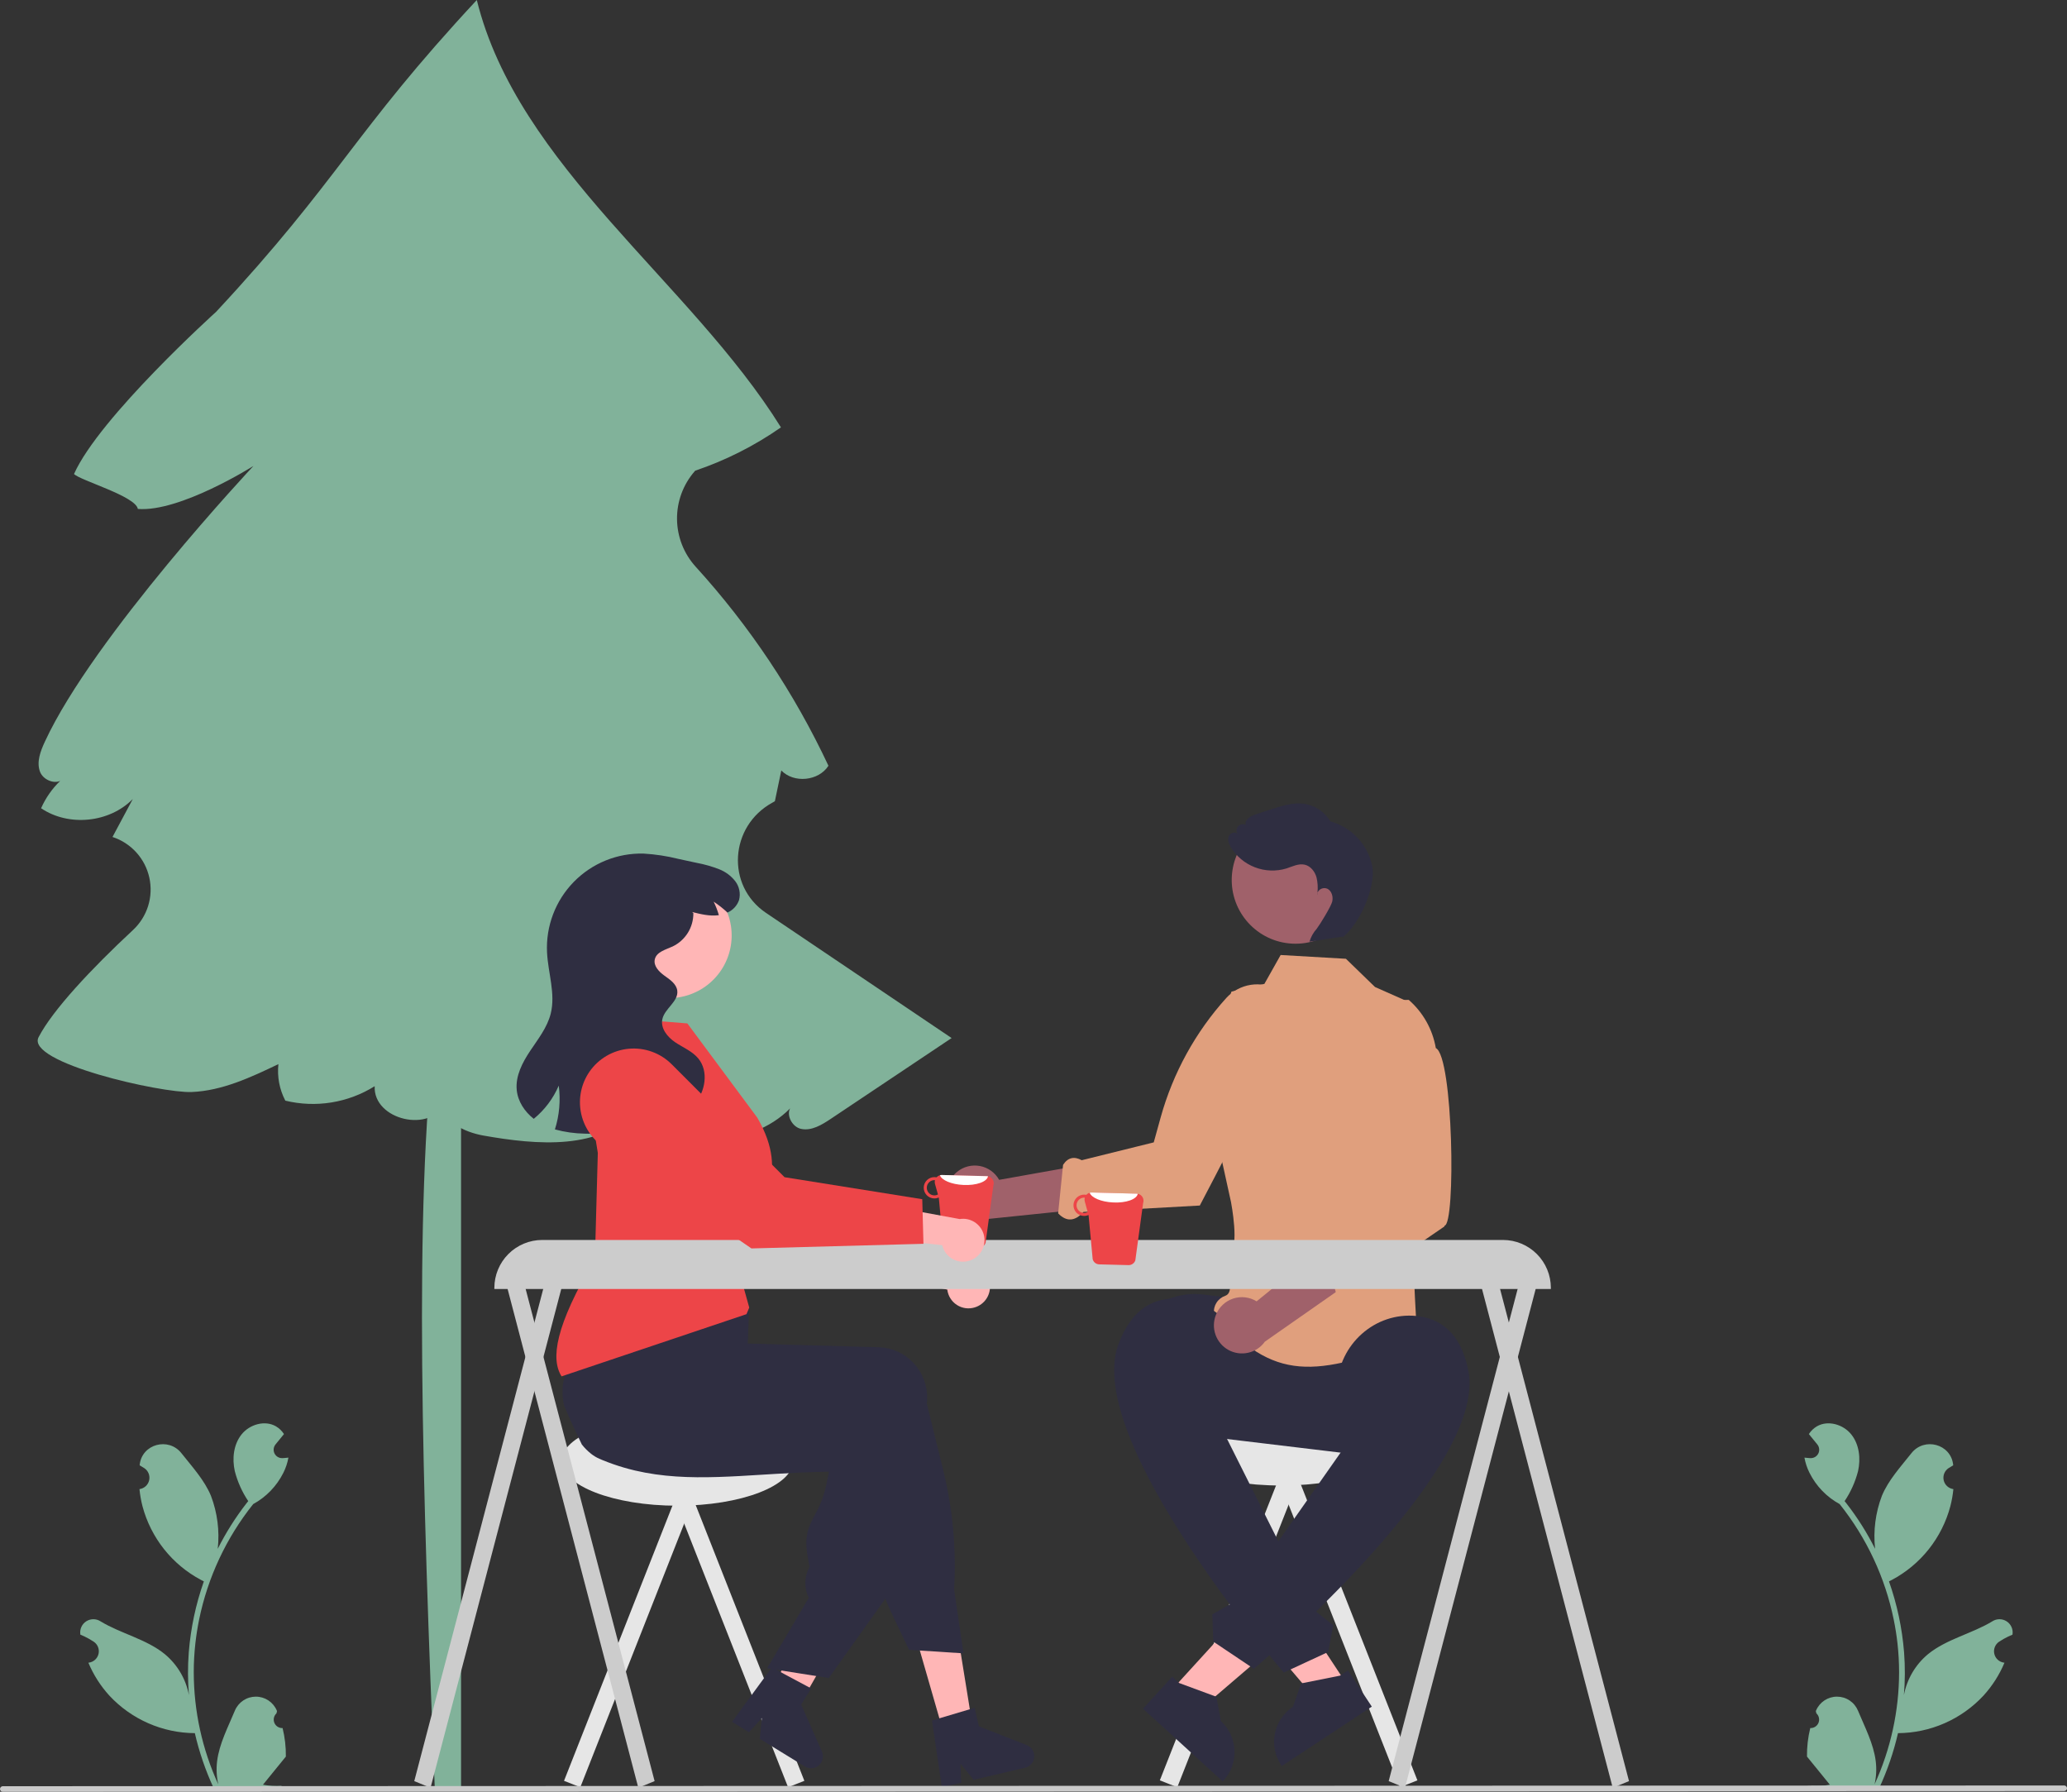 <svg width="2153" height="1866" viewBox="0 0 2153 1866" fill="none" xmlns="http://www.w3.org/2000/svg">
<rect x="0" y="0" width="2153" height="1866" fill="#333333" stroke="none"/>
<g clip-path="url(#clip0_2708_5)">
<path d="M804.458 835.937C805.363 835.441 806.25 834.927 807.12 834.397C809.35 823.72 811.579 813.043 813.809 802.365C826.931 815.996 852.736 813.424 862.909 797.47C827.436 721.798 780.789 651.889 724.532 590.086C712.269 576.547 705.388 558.986 705.19 540.72C704.993 522.454 711.491 504.747 723.458 490.946C723.673 490.696 723.886 490.443 724.097 490.189C755.865 479.459 785.946 464.268 813.438 445.072C719.157 293.585 539.376 173.239 496.644 0C368.087 138.063 353.656 186.687 225.098 324.75C225.098 324.75 103.37 434.598 77.095 493.633C83.551 500.415 141.348 516.689 143.57 530.022C187.648 533.556 264.01 485.241 264.01 485.241C264.01 485.241 97.337 662.943 46.733 772.398C42.176 782.255 37.848 793.51 41.666 803.676C44.713 811.792 55.647 816.472 62.689 813.247C54.277 821.361 47.523 831.033 42.802 841.725C71.578 861.175 114.015 856.901 138.334 832.103C131.286 845.272 124.238 858.441 117.189 871.61L117.202 871.641C126.724 874.752 135.269 880.295 141.994 887.721C148.719 895.146 153.39 904.198 155.545 913.982C157.701 923.765 157.267 933.942 154.286 943.506C151.305 953.071 145.88 961.692 138.548 968.518C94.809 1009.2 54.843 1051.96 40.199 1080.12C26.422 1106.61 167.877 1138.55 199.694 1137.24C231.511 1135.93 261.25 1121.95 289.987 1108.22C288.586 1121.33 291.093 1134.55 297.19 1146.24C312.927 1150.05 329.269 1150.69 345.256 1148.11C361.242 1145.52 376.551 1139.77 390.283 1131.18C388.569 1166.62 449.645 1180.65 463.562 1148.01C458.341 1167.2 483.728 1179.08 503.305 1182.55C559.163 1192.47 626.571 1198.5 662.918 1154.94C704.753 1197.12 781.415 1196.32 823.008 1154.28C818.915 1161.54 825.18 1173.74 834.448 1175.66C845.37 1177.93 855.996 1171.44 865.269 1165.24C907.249 1137.17 949.228 1109.11 991.208 1081.04L797.923 950.733C755.859 922.375 759.974 860.325 804.458 835.937Z" fill="#81B29A"/>
<path d="M480.245 1864.28H452.943C440.012 1553.86 430.699 1256.81 452.943 1076.31H480.245L480.245 1864.28Z" fill="#81B29A"/>
<path d="M1885.59 1799.63C1887.39 1799.72 1889.18 1799.24 1890.71 1798.28C1892.24 1797.31 1893.43 1795.89 1894.13 1794.23C1894.82 1792.56 1894.99 1790.72 1894.61 1788.95C1894.22 1787.18 1893.31 1785.58 1891.98 1784.35C1891.75 1783.46 1891.6 1782.83 1891.37 1781.95C1891.45 1781.75 1891.53 1781.56 1891.61 1781.37C1893.43 1777.07 1896.48 1773.41 1900.38 1770.83C1904.27 1768.26 1908.84 1766.9 1913.51 1766.92C1918.18 1766.94 1922.74 1768.33 1926.61 1770.93C1930.49 1773.53 1933.51 1777.22 1935.3 1781.53C1942.44 1798.74 1951.54 1815.98 1953.78 1834.17C1954.77 1842.22 1954.35 1850.37 1952.55 1858.27C1969.33 1821.66 1978.04 1781.87 1978.1 1741.6C1978.1 1731.5 1977.54 1721.4 1976.42 1711.36C1975.49 1703.12 1974.2 1694.95 1972.55 1686.83C1963.56 1642.8 1944.25 1601.52 1916.21 1566.4C1902.63 1558.99 1891.66 1547.6 1884.76 1533.77C1882.26 1528.79 1880.49 1523.48 1879.51 1518C1881.04 1518.21 1882.6 1518.33 1884.13 1518.43C1884.6 1518.46 1885.11 1518.48 1885.58 1518.51L1885.76 1518.52C1887.45 1518.59 1889.11 1518.18 1890.57 1517.33C1892.02 1516.48 1893.2 1515.22 1893.96 1513.72C1894.72 1512.22 1895.02 1510.52 1894.84 1508.85C1894.66 1507.17 1894 1505.59 1892.94 1504.28C1892.28 1503.47 1891.62 1502.65 1890.96 1501.84C1889.95 1500.58 1888.92 1499.35 1887.92 1498.1C1887.8 1497.98 1887.69 1497.85 1887.59 1497.72C1886.44 1496.29 1885.28 1494.89 1884.13 1493.46C1886.24 1490.18 1889.07 1487.44 1892.41 1485.45C1903.98 1478.67 1919.94 1483.37 1928.3 1493.83C1936.69 1504.3 1938.27 1518.98 1935.36 1532.06C1932.49 1543.19 1927.76 1553.75 1921.35 1563.29C1921.98 1564.09 1922.63 1564.87 1923.26 1565.67C1934.73 1580.42 1944.73 1596.26 1953.11 1612.96C1951.07 1594.25 1953.5 1575.33 1960.2 1557.74C1967 1541.35 1979.73 1527.55 1990.94 1513.38C2004.41 1496.36 2032.03 1503.79 2034.41 1525.36C2034.43 1525.57 2034.45 1525.78 2034.47 1525.99C2032.81 1526.93 2031.18 1527.92 2029.58 1528.98C2027.58 1530.32 2026.03 1532.23 2025.13 1534.47C2024.23 1536.7 2024.03 1539.16 2024.55 1541.51C2025.07 1543.87 2026.29 1546.01 2028.05 1547.66C2029.81 1549.3 2032.02 1550.38 2034.41 1550.75L2034.65 1550.79C2034.06 1556.79 2033.01 1562.74 2031.51 1568.58C2027.18 1584.9 2019.52 1600.14 2009.02 1613.36C1998.52 1626.58 1985.41 1637.48 1970.5 1645.39C1969.52 1645.89 1968.56 1646.4 1967.58 1646.87C1976 1670.74 1981.29 1695.59 1983.3 1720.82C1984.43 1735.7 1984.37 1750.65 1983.09 1765.52L1983.17 1765C1986.38 1748.46 1995.2 1733.54 2008.14 1722.75C2027.36 1706.96 2054.52 1701.15 2075.25 1688.46C2077.45 1687.04 2080.01 1686.29 2082.63 1686.28C2085.25 1686.28 2087.82 1687.02 2090.03 1688.42C2092.24 1689.83 2094 1691.83 2095.11 1694.21C2096.22 1696.58 2096.62 1699.22 2096.28 1701.82C2096.25 1702 2096.22 1702.19 2096.19 1702.37C2093.1 1703.63 2090.09 1705.08 2087.18 1706.71C2085.52 1707.65 2083.89 1708.65 2082.29 1709.7C2080.29 1711.04 2078.73 1712.96 2077.84 1715.19C2076.94 1717.43 2076.74 1719.89 2077.26 1722.24C2077.78 1724.59 2079 1726.73 2080.76 1728.38C2082.52 1730.03 2084.73 1731.11 2087.11 1731.47L2087.36 1731.51C2087.53 1731.54 2087.68 1731.56 2087.86 1731.59C2082.58 1744.2 2075.17 1755.8 2065.95 1765.9C2054.56 1778.12 2040.8 1787.89 2025.5 1794.6C2010.2 1801.31 1993.7 1804.83 1977 1804.93H1976.97C1972.44 1824.64 1965.87 1843.82 1957.37 1862.16H1887.34C1887.09 1861.38 1886.86 1860.58 1886.64 1859.8C1893.12 1860.21 1899.63 1859.82 1906.01 1858.65C1900.82 1852.27 1895.62 1845.85 1890.43 1839.47C1890.31 1839.35 1890.2 1839.23 1890.1 1839.09C1887.47 1835.83 1884.81 1832.59 1882.17 1829.33L1882.17 1829.33C1882.03 1819.32 1883.18 1809.34 1885.58 1799.64L1885.59 1799.63Z" fill="#81B29A"/>
<path d="M294.335 1799.63C292.528 1799.72 290.74 1799.24 289.212 1798.28C287.685 1797.31 286.491 1795.89 285.794 1794.23C285.096 1792.56 284.928 1790.72 285.313 1788.95C285.697 1787.18 286.615 1785.58 287.943 1784.35C288.166 1783.46 288.325 1782.83 288.547 1781.95C288.468 1781.75 288.388 1781.56 288.307 1781.37C286.488 1777.07 283.438 1773.41 279.543 1770.83C275.647 1768.26 271.079 1766.9 266.411 1766.92C261.744 1766.94 257.185 1768.33 253.309 1770.93C249.432 1773.53 246.411 1777.22 244.623 1781.53C237.478 1798.74 228.382 1815.98 226.142 1834.17C225.155 1842.22 225.571 1850.37 227.372 1858.27C210.59 1821.66 201.876 1781.87 201.82 1741.6C201.817 1731.5 202.378 1721.4 203.502 1711.36C204.431 1703.12 205.719 1694.95 207.367 1686.83C216.362 1642.8 235.673 1601.52 263.715 1566.4C277.288 1558.99 288.264 1547.6 295.165 1533.77C297.665 1528.79 299.432 1523.48 300.411 1518C298.88 1518.21 297.324 1518.33 295.792 1518.43C295.316 1518.46 294.814 1518.48 294.337 1518.51L294.157 1518.51C292.474 1518.59 290.805 1518.18 289.352 1517.33C287.898 1516.48 286.721 1515.22 285.963 1513.72C285.205 1512.21 284.897 1510.52 285.078 1508.85C285.259 1507.17 285.919 1505.59 286.981 1504.28C287.642 1503.47 288.303 1502.65 288.965 1501.84C289.969 1500.58 290.998 1499.35 292.002 1498.1C292.118 1497.98 292.227 1497.85 292.329 1497.72C293.483 1496.29 294.638 1494.89 295.792 1493.46C293.685 1490.18 290.85 1487.44 287.51 1485.45C275.939 1478.67 259.975 1483.37 251.617 1493.83C243.234 1504.3 241.653 1518.98 244.564 1532.06C247.427 1543.19 252.164 1553.75 258.57 1563.29C257.942 1564.09 257.29 1564.87 256.662 1565.67C245.192 1580.42 235.194 1596.26 226.813 1612.96C228.852 1594.25 226.419 1575.33 219.716 1557.74C212.922 1541.35 200.189 1527.55 188.976 1513.38C175.506 1496.36 147.887 1503.79 145.514 1525.36C145.491 1525.57 145.469 1525.78 145.447 1525.99C147.112 1526.93 148.743 1527.92 150.338 1528.98C152.342 1530.32 153.895 1532.23 154.793 1534.47C155.691 1536.7 155.893 1539.16 155.371 1541.51C154.85 1543.87 153.63 1546.01 151.871 1547.66C150.113 1549.3 147.897 1550.38 145.515 1550.75L145.271 1550.79C145.865 1556.79 146.913 1562.74 148.409 1568.58C152.741 1584.9 160.397 1600.14 170.897 1613.36C181.397 1626.58 194.513 1637.48 209.425 1645.39C210.404 1645.89 211.358 1646.4 212.337 1646.87C203.917 1670.74 198.635 1695.59 196.625 1720.82C195.486 1735.7 195.554 1750.65 196.825 1765.52L196.75 1765C193.537 1748.46 184.716 1733.54 171.776 1722.75C152.557 1706.96 125.405 1701.15 104.671 1688.46C102.467 1687.04 99.905 1686.29 97.287 1686.28C94.668 1686.28 92.102 1687.02 89.892 1688.42C87.682 1689.83 85.919 1691.83 84.811 1694.21C83.704 1696.58 83.299 1699.22 83.643 1701.82C83.67 1702 83.699 1702.19 83.727 1702.37C86.818 1703.63 89.828 1705.08 92.738 1706.71C94.404 1707.65 96.034 1708.65 97.629 1709.7C99.633 1711.04 101.186 1712.96 102.084 1715.19C102.982 1717.43 103.184 1719.89 102.663 1722.24C102.141 1724.59 100.921 1726.73 99.163 1728.38C97.404 1730.03 95.188 1731.11 92.806 1731.47L92.562 1731.51C92.387 1731.54 92.236 1731.56 92.061 1731.59C97.342 1744.2 104.754 1755.8 113.972 1765.9C125.36 1778.12 139.124 1787.89 154.42 1794.6C169.716 1801.31 186.221 1804.83 202.925 1804.93H202.95C207.484 1824.64 214.053 1843.82 222.552 1862.16H292.58C292.831 1861.38 293.057 1860.58 293.283 1859.8C286.801 1860.21 280.293 1859.82 273.906 1858.65C279.101 1852.27 284.297 1845.85 289.492 1839.47C289.608 1839.35 289.717 1839.22 289.819 1839.09C292.454 1835.83 295.115 1832.59 297.75 1829.33L297.751 1829.33C297.892 1819.32 296.744 1809.34 294.337 1799.64L294.335 1799.63Z" fill="#81B29A"/>
<path d="M1328.32 1478.36L1310.14 1485.53L1458.21 1861.27L1476.39 1854.1L1328.32 1478.36Z" fill="#E6E6E6"/>
<path d="M1208.09 1854.1L1226.27 1861.27L1374.34 1485.53L1356.16 1478.36L1208.09 1854.1Z" fill="#E6E6E6"/>
<path d="M1334.64 1547.04C1405.99 1547.04 1463.83 1524.68 1463.83 1497.1C1463.83 1469.51 1405.99 1447.15 1334.64 1447.15C1263.29 1447.15 1205.45 1469.51 1205.45 1497.1C1205.45 1524.68 1263.29 1547.04 1334.64 1547.04Z" fill="#E6E6E6"/>
<path d="M1442.44 1518.32L1235.75 1493.53C1226.2 1492.39 1216.97 1489.37 1208.59 1484.66C1200.21 1479.95 1192.84 1473.63 1186.89 1466.07C1180.95 1458.51 1176.56 1449.85 1173.96 1440.6C1171.37 1431.34 1170.62 1421.66 1171.77 1412.11C1172.91 1402.56 1175.93 1393.33 1180.64 1384.95C1185.35 1376.57 1191.67 1369.2 1199.23 1363.25C1206.79 1357.31 1215.44 1352.92 1224.7 1350.32C1233.96 1347.73 1243.64 1346.98 1253.19 1348.13L1459.88 1372.92C1479.16 1375.23 1496.73 1385.11 1508.73 1400.38C1520.73 1415.65 1526.17 1435.06 1523.86 1454.34C1521.55 1473.62 1511.67 1491.2 1496.4 1503.19C1481.13 1515.19 1461.72 1520.64 1442.44 1518.32Z" fill="#2F2E41"/>
<path d="M1401.92 998.49L1432.21 1027.88L1470.94 1045.06C1467.55 1047.4 1449.72 1287.65 1472.7 1297.65C1492.26 1306.16 1472.32 1313.21 1473 1333.02C1473.67 1352.84 1476.21 1393.61 1476.21 1393.61C1368.69 1435 1326.96 1439.01 1264.46 1367.99C1264.03 1364 1264.97 1359.99 1267.13 1356.62C1269.29 1353.25 1272.54 1350.72 1276.33 1349.44C1290.19 1344.09 1269.02 1308.82 1280.32 1304.7C1291.61 1300.58 1282.25 1251.98 1282.25 1251.98L1258.19 1142.47L1252.3 1125.93L1282.7 1032.68L1317.01 1024.62L1333.93 994.555L1401.92 998.49Z" fill="#E09F7D"/>
<path d="M996.862 1220.41C1000.15 1217.71 1004 1215.76 1008.12 1214.71C1012.24 1213.66 1016.55 1213.52 1020.73 1214.31C1024.91 1215.1 1028.87 1216.8 1032.32 1219.29C1035.77 1221.77 1038.64 1224.98 1040.72 1228.7L1142.56 1210.55L1121.29 1259.93L1027.85 1269.58C1021.38 1272.66 1014 1273.26 1007.12 1271.27C1000.24 1269.27 994.331 1264.82 990.512 1258.76C986.693 1252.7 985.23 1245.44 986.4 1238.37C987.571 1231.31 991.293 1224.91 996.863 1220.41H996.862Z" fill="#A0616A"/>
<path d="M1102.16 1263.62C1111.1 1272.86 1119.88 1271.75 1128.53 1262.17L1249.72 1255.46L1250.09 1254.76C1250.52 1253.95 1276.05 1205.57 1298.71 1160.29C1302.19 1153.32 1305.61 1146.42 1308.86 1139.78C1310.27 1136.91 1311.63 1134.1 1312.97 1131.34C1321.96 1112.72 1329.13 1096.98 1331.92 1088.71C1338.4 1070.2 1338.35 1050.03 1331.78 1031.56L1331.59 1031.11L1331.17 1030.87C1322.57 1025.94 1312.55 1024.1 1302.75 1025.63C1292.96 1027.17 1283.98 1031.99 1277.3 1039.32C1245.23 1074.84 1221.86 1117.34 1209.02 1163.45L1201.75 1189.69L1126.75 1208.27C1119.09 1204.14 1112.49 1205.16 1107.3 1213.09L1102.16 1263.62Z" fill="#E09F7D"/>
<path d="M1219.9 1760.53L1245.63 1784.01L1348.47 1695.91L1310.48 1661.25L1219.9 1760.53Z" fill="#FFB6B6"/>
<path d="M1221 1746.13L1228.24 1752.74L1267.02 1767.05L1271.69 1792.39L1271.69 1792.39C1280.25 1800.21 1285.36 1811.11 1285.89 1822.69C1286.42 1834.28 1282.33 1845.6 1274.51 1854.17L1273.56 1855.22L1190.57 1779.49L1221 1746.13Z" fill="#2F2E41"/>
<path d="M1414.87 1486.44L1392.66 1443.54C1394.51 1400.1 1432.19 1366.16 1475.45 1370.49C1499.54 1372.91 1521.65 1387.25 1529.5 1427.74C1549.7 1531.85 1306.03 1737.92 1306.03 1737.92L1263.71 1709.55L1262.77 1681.2L1287.58 1667.15L1288.49 1643.03L1312.03 1632.92L1414.87 1486.44Z" fill="#2F2E41"/>
<path d="M1415.5 922.738C1419.01 886.223 1392.26 853.775 1355.75 850.265C1319.23 846.754 1286.79 873.51 1283.28 910.026C1279.77 946.542 1306.52 978.989 1343.03 982.5C1379.55 986.01 1411.99 959.254 1415.5 922.738Z" fill="#A0616A"/>
<path d="M1402.87 1754.02L1373.79 1773.2L1285.93 1670.16L1328.85 1641.84L1402.87 1754.02Z" fill="#FFB6B6"/>
<path d="M1428.88 1777.31L1335.11 1839.19L1334.33 1838C1327.94 1828.32 1325.66 1816.5 1327.99 1805.14C1330.32 1793.78 1337.07 1783.81 1346.74 1777.42L1346.75 1777.42L1355.3 1753.12L1395.83 1745.03L1404.02 1739.62L1428.88 1777.31Z" fill="#2F2E41"/>
<path d="M1269.95 1482.27L1297.45 1437.57C1302.38 1394.37 1270.45 1354.98 1227.05 1352.52C1202.87 1351.15 1178.8 1361.87 1164.73 1400.64C1128.57 1500.34 1337.16 1741.85 1337.16 1741.85L1383.38 1720.42L1388.73 1692.56L1366.41 1674.82L1369.27 1650.85L1347.59 1637.2L1269.95 1482.27Z" fill="#2F2E41"/>
<path d="M1372.11 932.213C1372.17 931.357 1372.23 930.499 1372.29 929.638C1372 930.466 1371.94 931.354 1372.11 932.213Z" fill="#2F2E41"/>
<path d="M1429.25 901.467C1426.88 890.564 1421.57 880.516 1413.91 872.402C1406.25 864.289 1396.52 858.418 1385.77 855.42C1382.82 850.485 1378.8 846.273 1374.02 843.094C1369.23 839.914 1363.79 837.848 1358.09 837.047C1347.4 835.624 1336.69 838.794 1326.41 842.061C1320.06 844.08 1313.73 846.149 1307.41 848.27C1302.27 849.997 1295.95 853.94 1297.65 859.09C1296.35 858.413 1294.87 858.184 1293.43 858.439C1291.98 858.694 1290.67 859.418 1289.68 860.499C1288.69 861.58 1288.09 862.957 1287.97 864.415C1287.84 865.874 1288.2 867.333 1288.99 868.565C1286.61 865.489 1281.1 867.462 1279.77 871.121C1278.44 874.78 1280 878.836 1281.94 882.21C1287.78 891.807 1296.64 899.195 1307.13 903.219C1317.61 907.243 1329.14 907.675 1339.9 904.446C1346.19 902.387 1352.62 899.005 1359.07 900.516C1365.15 901.942 1369.53 907.583 1371.26 913.588C1372.53 918.839 1372.87 924.269 1372.29 929.638C1373.11 927.732 1374.65 926.229 1376.58 925.458C1378.5 924.688 1380.66 924.713 1382.57 925.528C1387.16 927.819 1388.81 933.861 1387.67 938.868C1386.53 943.876 1374.59 963.291 1371.43 967.342C1367.98 971.165 1365.43 975.723 1363.99 980.672C1375.32 978.93 1386.64 977.188 1397.97 975.447L1398.58 976.064C1416.14 962.418 1433.7 923.258 1429.25 901.467Z" fill="#2F2E41"/>
<path d="M1266.53 1369.28C1268.1 1365.32 1270.51 1361.75 1273.61 1358.83C1276.7 1355.91 1280.4 1353.7 1284.44 1352.36C1288.48 1351.03 1292.76 1350.59 1296.99 1351.09C1301.21 1351.58 1305.28 1353 1308.9 1355.24L1389.13 1289.94L1394.5 1343.43L1317.49 1397.23C1313.33 1403.07 1307.17 1407.17 1300.19 1408.76C1293.2 1410.36 1285.87 1409.34 1279.59 1405.89C1273.31 1402.44 1268.51 1396.81 1266.11 1390.06C1263.7 1383.32 1263.85 1375.92 1266.53 1369.28L1266.53 1369.28Z" fill="#A0616A"/>
<path d="M1393.47 1353.35C1403.14 1356.81 1410.62 1354.24 1413.67 1339.51L1504.62 1277.19L1504.6 1276.4C1516.47 1275.48 1513.75 1100.07 1495.56 1091.49C1492.24 1072.17 1482.41 1054.56 1467.7 1041.6L1467.32 1041.3L1466.83 1041.29C1456.92 1041.16 1447.26 1044.41 1439.44 1050.5C1431.63 1056.6 1426.12 1065.18 1423.83 1074.82C1413.03 1121.45 1413.22 1169.95 1424.38 1216.5L1430.76 1242.97L1391.06 1276.58C1380.08 1273.7 1375.22 1278.12 1376.02 1289.3L1393.47 1353.35Z" fill="#E09F7D"/>
<path d="M699.669 1504L682.706 1510.68L820.867 1861.27L837.83 1854.58L699.669 1504Z" fill="#E6E6E6"/>
<path d="M587.491 1854.58L604.454 1861.27L742.614 1510.68L725.651 1504L587.491 1854.58Z" fill="#E6E6E6"/>
<path d="M705.57 1568.07C772.141 1568.07 826.108 1547.21 826.108 1521.47C826.108 1495.74 772.141 1474.88 705.57 1474.88C638.998 1474.88 585.031 1495.74 585.031 1521.47C585.031 1547.21 638.998 1568.07 705.57 1568.07Z" fill="#E6E6E6"/>
<path d="M632.433 984.48C635.165 1001.57 644.571 1016.87 658.582 1027.03C672.594 1037.18 690.064 1041.36 707.153 1038.63C709.088 1038.32 710.997 1037.93 712.878 1037.45C728.67 1033.45 742.396 1023.69 751.356 1010.09C760.317 996.481 763.863 980.016 761.299 963.929C760.488 958.807 759.063 953.802 757.055 949.021C750.896 934.293 739.551 922.334 725.168 915.408C710.785 908.483 694.362 907.07 679.008 911.439C663.654 915.808 650.434 925.654 641.851 939.115C633.268 952.575 629.918 968.715 632.434 984.48H632.433Z" fill="#FFB6B6"/>
<path d="M984.221 1809.47L1013.53 1800.75L994.142 1680.95L950.891 1693.82L984.221 1809.47Z" fill="#FFB6B6"/>
<path d="M804.503 1762.18C806.288 1763.73 808.075 1765.27 809.883 1766.81C813.478 1769.88 817.12 1772.92 820.768 1775.91C822.602 1777.42 824.455 1778.92 826.293 1780.4L826.283 1780.46L826.4 1780.5L826.437 1780.53L829.398 1781.77L835.671 1770.79L838.564 1765.73L842.653 1758.56L850.144 1745.45L889.588 1676.42L848.038 1658.9L845.368 1665.27L845.348 1665.27L844.028 1668.42L819.216 1727.3L814.151 1739.34L813.991 1739.7L810.945 1746.89L808.317 1753.12L805.389 1760.08L804.503 1762.18Z" fill="#FFB6B6"/>
<path d="M587.406 1463.43C589.45 1468.26 591.558 1473.09 593.691 1477.88C597.653 1486.79 601.774 1495.61 606.054 1504.33C606.051 1504.35 606.071 1504.35 606.088 1504.37C608.837 1507.87 611.985 1511.03 615.466 1513.8C615.607 1513.94 615.775 1514.05 615.919 1514.18C618.489 1516.18 621.295 1517.86 624.276 1519.17C625.352 1519.63 626.448 1520.09 627.525 1520.55C631.414 1522.15 635.286 1523.6 639.154 1524.95C646.038 1527.34 652.91 1529.36 659.773 1531.01C660.323 1531.16 660.877 1531.29 661.431 1531.42C689.731 1538.05 718.14 1539.09 748.111 1538.15C762.909 1537.71 778.092 1536.77 793.815 1535.79C798.954 1535.46 804.111 1535.15 809.328 1534.84C809.72 1534.82 810.137 1534.79 810.549 1534.77C818.003 1534.33 825.573 1533.93 833.321 1533.58C843.073 1533.13 853.115 1532.8 863.522 1532.62L860.542 1546.77C858.204 1557.65 854.21 1568.11 848.698 1577.78C842.373 1589.74 837.367 1599.2 841.291 1621.18L843.176 1631.81C840.578 1636.53 839.11 1641.8 838.887 1647.18C838.664 1652.57 839.692 1657.93 841.891 1662.85L842.423 1664.02L801.755 1732.88L799.12 1737.34L813.987 1739.7L832.272 1742.62L863.266 1747.53L922.198 1664.88L925.017 1660.94L925.052 1660.72L947.739 1487.56C947.92 1486.03 948.044 1484.47 948.085 1482.92C948.364 1475.87 947.239 1468.85 944.773 1462.24C942.308 1455.64 938.553 1449.59 933.726 1444.46C929.106 1439.5 923.547 1435.51 917.372 1432.73C911.197 1429.94 904.53 1428.41 897.757 1428.22L882.137 1427.77L850.222 1426.86L827.739 1426.23L827.289 1426.23L760.988 1424.34L759.337 1404.59L758.527 1404.13L732.762 1389.78L643.651 1340.11L643.424 1340L637.562 1336.73L636.632 1337.81C636.355 1338.14 636.077 1338.46 635.82 1338.79C627.924 1348.84 621.074 1359.68 615.378 1371.12C605.892 1389.79 597.477 1408.98 590.173 1428.6C589.853 1429.46 589.566 1430.23 589.312 1430.93L589.217 1431.14C589.103 1431.47 589.029 1431.68 588.999 1431.74C585.379 1440.48 585.144 1451.81 587.406 1463.43Z" fill="#2F2E41"/>
<path d="M593.478 1399.25C593.981 1398.02 594.567 1396.78 595.166 1395.58C599.855 1386.53 605.039 1377.75 610.695 1369.28C617.065 1359.62 624.493 1349.37 633.147 1338.38C637.334 1333.05 641.805 1327.53 646.559 1321.81C648.941 1318.95 651.405 1316.04 653.952 1313.08C654.056 1312.94 654.166 1312.81 654.282 1312.68L655.014 1311.81L746.633 1339.16L773.436 1349.27L780.081 1367.04L779.9 1371.43C779.92 1371.43 779.92 1371.43 779.897 1371.45L779.44 1383.39L779.437 1383.41L778.845 1399.2L779.008 1399.2L831.794 1400.69L886.191 1402.23L915.411 1403.06C922.184 1403.25 928.852 1404.78 935.027 1407.57C941.202 1410.36 946.76 1414.35 951.379 1419.31C956.205 1424.44 959.96 1430.49 962.425 1437.09C964.89 1443.69 966.016 1450.72 965.738 1457.76C965.696 1459.19 965.588 1460.65 965.423 1462.08L982.297 1530.37C992.398 1571.22 996.277 1613.35 993.803 1655.35L1003.58 1721.82L1000.72 1721.64L958.122 1718.89L946.872 1718.17L928.105 1678.67C925.967 1674.16 923.988 1669.56 922.205 1664.89C919.261 1657.26 916.806 1649.44 914.856 1641.49L881.954 1507.46C877.761 1507.52 873.614 1507.55 869.512 1507.54C850.528 1507.61 832.372 1507.25 815.044 1506.45C758.7 1503.86 710.682 1496.75 668.832 1484.74C657.078 1481.38 645.797 1477.63 634.989 1473.47C631.023 1471.96 627.122 1470.4 623.284 1468.77C622.378 1468.4 621.493 1468.03 620.61 1467.65C612.679 1464.21 605.737 1458.83 600.421 1452.01C595.105 1445.19 591.584 1437.15 590.18 1428.61C588.46 1418.71 589.604 1408.52 593.478 1399.25Z" fill="#2F2E41"/>
<path d="M978.465 1789.49L1010.18 1780.03L1015.15 1778.54L1019.66 1797.84L1069.41 1817.35C1071.87 1818.32 1073.96 1820.04 1075.37 1822.27C1076.78 1824.51 1077.44 1827.13 1077.25 1829.77C1077.06 1832.4 1076.04 1834.91 1074.32 1836.92C1072.61 1838.93 1070.3 1840.34 1067.72 1840.94L1014.11 1853.52L1000.4 1836.6L1001.26 1856.53L981.066 1861.27L970.757 1791.8L978.465 1789.49Z" fill="#2F2E41"/>
<path d="M801.756 1732.88L799.12 1737.34L801.002 1737.64L801.756 1732.88Z" fill="#2F2E41"/>
<path d="M811.105 1740.29L840.293 1755.88L844.875 1758.32L834.503 1775.21L856.124 1824.08C857.195 1826.49 857.466 1829.19 856.897 1831.77C856.328 1834.35 854.949 1836.68 852.961 1838.42C850.973 1840.16 848.481 1841.21 845.849 1841.44C843.217 1841.66 840.582 1841.03 838.331 1839.65L791.385 1810.86L793.548 1789.19L780.138 1803.96L762.454 1793.12L804.004 1736.5L811.105 1740.29Z" fill="#2F2E41"/>
<path d="M1015.25 1361.57C1012.15 1362.53 1008.87 1362.78 1005.66 1362.33C1002.44 1361.88 999.366 1360.73 996.645 1358.96C993.923 1357.19 991.622 1354.84 989.905 1352.09C988.187 1349.33 987.095 1346.23 986.704 1343.01L909.575 1326.3L938.89 1297.62L1007.64 1317.89C1013.1 1317.59 1018.47 1319.3 1022.75 1322.71C1027.03 1326.11 1029.91 1330.96 1030.85 1336.35C1031.79 1341.73 1030.72 1347.28 1027.84 1351.93C1024.97 1356.57 1020.49 1360.01 1015.25 1361.57V1361.57Z" fill="#FFB6B6"/>
<path d="M788.73 1325.54L646.358 1203.87C635.083 1194.21 628.099 1180.48 626.939 1165.68C625.778 1150.88 630.535 1136.22 640.167 1124.93C645.506 1118.68 652.156 1113.68 659.643 1110.29C667.131 1106.9 675.272 1105.2 683.49 1105.31C691.708 1105.43 699.801 1107.35 707.193 1110.94C714.586 1114.53 721.098 1119.7 726.266 1126.09L830.819 1255.38L971.057 1293.24L967.42 1339.57L788.73 1325.54Z" fill="#ED4548"/>
<path d="M622.689 1200.63L619.674 1311.06C578.177 1381.17 573.457 1415.22 584.944 1433.37L777.539 1368.59L780.414 1361.73L767.358 1314.83L783.512 1263.91C786.357 1258.59 824.973 1225.91 788.773 1163.91L715.948 1065.8L689.62 1063.68C680 1088.38 665.33 1100.63 647.998 1106.32C608.805 1142.25 614.562 1148.09 622.689 1200.63Z" fill="#ED4548"/>
<path d="M769.769 937.428C768.756 940.296 767.163 942.923 765.089 945.147C763.015 947.371 760.505 949.144 757.715 950.354C753.265 946.155 748.452 942.358 743.332 939.008C745.557 943.526 747.381 948.231 748.781 953.069C748.68 953.089 748.599 953.089 748.498 953.109C739.26 954.345 729.981 952.056 720.946 949.787L722.202 950.941C722.279 958.185 720.288 965.3 716.463 971.451C712.638 977.602 707.137 982.533 700.606 985.666C693.374 988.989 683.832 991.299 682.049 999.038C680.469 1005.89 686.405 1012.02 692.118 1016.1C697.831 1020.17 704.516 1024.63 705.448 1031.6C706.947 1042.94 692.402 1050.13 689.93 1061.3C687.783 1070.86 695.177 1079.98 703.301 1085.45C711.425 1090.92 720.986 1094.68 727.267 1102.22C738.389 1115.57 734.803 1136.86 723.337 1149.93C722.096 1151.36 720.77 1152.7 719.366 1153.96C716.226 1150 712.793 1146.27 709.095 1142.82C704.645 1138.62 699.831 1134.83 694.711 1131.48C696.936 1135.99 698.76 1140.7 700.161 1145.54C701.99 1151.74 703.152 1158.13 703.625 1164.58C695.367 1168.5 686.706 1171.51 677.795 1173.55C655.362 1179.05 632.28 1181.42 609.2 1180.61C598.657 1180.44 588.176 1178.96 578.001 1176.19C582.659 1161.47 584.022 1145.91 581.992 1130.6C576.221 1144.05 567.291 1155.91 555.96 1165.17C546.459 1157.69 539.409 1147.1 538.234 1135.16C536.795 1120.49 544.169 1106.48 552.354 1094.22C560.559 1081.96 569.999 1070.01 573.605 1055.72C578.872 1034.9 570.83 1013.24 569.796 991.785C569.142 978.293 571.281 964.81 576.078 952.183C580.876 939.555 588.229 928.054 597.677 918.4C607.125 908.746 618.464 901.147 630.985 896.079C643.506 891.011 656.939 888.583 670.441 888.947C682.613 889.66 694.692 891.505 706.522 894.457C712.944 895.835 719.346 897.233 725.767 898.611C733.708 900.083 741.495 902.295 749.024 905.215C755.589 907.778 761.356 912.035 765.738 917.553C767.893 920.333 769.377 923.573 770.076 927.02C770.776 930.467 770.671 934.028 769.769 937.428Z" fill="#2F2E41"/>
<path d="M1615.39 1342.38H514.931V1341.16C514.946 1327.95 520.202 1315.28 529.546 1305.94C538.89 1296.59 551.558 1291.33 564.772 1291.32H1565.55C1578.76 1291.33 1591.43 1296.59 1600.77 1305.94C1610.12 1315.28 1615.37 1327.95 1615.39 1341.16V1342.38Z" fill="#CCCCCC"/>
<path d="M1696.79 1854.88L1679.83 1861.84L1541.67 1334.69L1558.64 1327.73L1696.79 1854.88Z" fill="#CCCCCC"/>
<path d="M1446.46 1854.88L1463.42 1861.84L1601.58 1334.69L1584.62 1327.73L1446.46 1854.88Z" fill="#CCCCCC"/>
<path d="M681.838 1854.88L664.875 1861.84L526.716 1334.69L543.679 1327.73L681.838 1854.88Z" fill="#CCCCCC"/>
<path d="M431.5 1854.88L448.463 1861.84L586.622 1334.69L569.66 1327.73L431.5 1854.88Z" fill="#CCCCCC"/>
<path d="M1190.71 1252.74C1191.04 1251.75 1191.16 1250.7 1191.05 1249.66C1190.93 1248.62 1190.6 1247.62 1190.07 1246.72C1189.54 1245.82 1188.82 1245.04 1187.97 1244.44C1187.11 1243.84 1186.14 1243.44 1185.11 1243.24C1184.73 1243.16 1184.34 1243.11 1183.96 1243.1L1137.12 1241.89C1136.07 1241.88 1135.03 1242.09 1134.06 1242.51C1133.1 1242.92 1132.23 1243.54 1131.52 1244.31C1130.86 1244.17 1130.2 1244.1 1129.52 1244.1C1128.07 1244.06 1126.61 1244.31 1125.25 1244.84C1123.89 1245.36 1122.64 1246.15 1121.59 1247.15C1120.53 1248.16 1119.68 1249.36 1119.09 1250.69C1118.49 1252.03 1118.17 1253.46 1118.13 1254.92C1118.1 1256.38 1118.35 1257.83 1118.87 1259.19C1119.4 1260.56 1120.19 1261.8 1121.19 1262.86C1122.2 1263.91 1123.4 1264.76 1124.74 1265.35C1126.07 1265.95 1127.51 1266.27 1128.97 1266.3C1130.65 1266.34 1132.31 1265.99 1133.84 1265.3L1138.15 1311.38C1138.56 1312.89 1139.45 1314.23 1140.69 1315.2C1141.93 1316.16 1143.45 1316.7 1145.02 1316.73L1175.47 1317.51C1177.03 1317.54 1178.55 1317.07 1179.83 1316.18C1181.11 1315.29 1182.07 1314.01 1182.57 1312.53L1190.71 1252.74ZM1129.06 1263.12C1126.96 1263.07 1124.97 1262.18 1123.52 1260.66C1122.07 1259.14 1121.28 1257.1 1121.33 1255C1121.38 1252.9 1122.26 1250.9 1123.78 1249.45C1125.3 1247.99 1127.33 1247.2 1129.44 1247.24C1129.59 1247.24 1129.72 1247.31 1129.86 1247.31C1129.53 1248.59 1129.54 1249.93 1129.89 1251.19L1132.95 1262.17C1131.77 1262.84 1130.42 1263.17 1129.06 1263.12Z" fill="#ED4548"/>
<path d="M1185.11 1243.24C1184.11 1248.95 1172.9 1252.96 1159.41 1252.26C1147 1251.69 1136.86 1247.34 1135 1242.17C1135.69 1241.97 1136.4 1241.88 1137.12 1241.89L1183.96 1243.1C1184.34 1243.12 1184.73 1243.16 1185.11 1243.24Z" fill="white"/>
<path d="M1034.72 1234.51C1035.05 1233.52 1035.16 1232.47 1035.05 1231.43C1034.94 1230.39 1034.61 1229.39 1034.08 1228.49C1033.55 1227.59 1032.83 1226.81 1031.98 1226.21C1031.12 1225.61 1030.15 1225.2 1029.12 1225.01C1028.74 1224.93 1028.35 1224.88 1027.97 1224.87L981.13 1223.66C980.08 1223.65 979.038 1223.86 978.073 1224.27C977.109 1224.69 976.242 1225.3 975.529 1226.07C974.873 1225.93 974.204 1225.87 973.533 1225.87C970.591 1225.8 967.741 1226.9 965.609 1228.93C963.478 1230.95 962.239 1233.75 962.165 1236.69C962.091 1239.63 963.188 1242.48 965.216 1244.62C967.243 1246.75 970.034 1247.99 972.976 1248.07C974.654 1248.1 976.318 1247.76 977.847 1247.07L982.155 1293.14C982.57 1294.66 983.463 1296 984.702 1296.96C985.941 1297.93 987.459 1298.47 989.029 1298.5L1019.48 1299.28C1021.03 1299.31 1022.56 1298.84 1023.84 1297.95C1025.12 1297.05 1026.08 1295.78 1026.58 1294.3L1034.72 1234.51ZM973.073 1244.89C970.971 1244.84 968.977 1243.95 967.528 1242.43C966.078 1240.9 965.292 1238.87 965.341 1236.77C965.391 1234.66 966.271 1232.67 967.79 1231.21C969.309 1229.76 971.343 1228.97 973.445 1229.01C973.594 1229.01 973.725 1229.08 973.874 1229.08C973.54 1230.35 973.548 1231.69 973.897 1232.96L976.963 1243.94C975.777 1244.6 974.432 1244.93 973.073 1244.89Z" fill="#ED4548"/>
<path d="M1029.12 1225.01C1028.12 1230.72 1016.9 1234.73 1003.42 1234.03C991.011 1233.46 980.869 1229.1 979.011 1223.94C979.698 1223.74 980.413 1223.64 981.13 1223.66L1027.97 1224.87C1028.35 1224.88 1028.74 1224.93 1029.12 1225.01Z" fill="white"/>
<path d="M1011.76 1312.18C1008.77 1313.45 1005.54 1314.06 1002.3 1313.94C999.052 1313.83 995.872 1313.01 992.979 1311.54C990.086 1310.06 987.552 1307.97 985.555 1305.41C983.557 1302.85 982.145 1299.88 981.418 1296.72L902.961 1288.2L929.102 1256.6L999.599 1269.54C1005 1268.67 1010.52 1269.81 1015.13 1272.74C1019.75 1275.68 1023.12 1280.2 1024.62 1285.46C1026.12 1290.71 1025.64 1296.34 1023.27 1301.26C1020.9 1306.19 1016.8 1310.07 1011.76 1312.18Z" fill="#FFB6B6"/>
<path d="M782.704 1300.14L628.342 1194.09C616.115 1185.68 607.728 1172.75 605.019 1158.15C602.311 1143.56 605.503 1128.48 613.895 1116.24C618.548 1109.46 624.636 1103.8 631.726 1099.64C638.816 1095.48 646.735 1092.94 654.919 1092.19C663.103 1091.43 671.352 1092.49 679.081 1095.29C686.81 1098.08 693.829 1102.54 699.64 1108.36L817.193 1225.95L960.632 1248.87L961.88 1295.32L782.704 1300.14Z" fill="#ED4548"/>
<path d="M2150.09 1865.25L2.906 1866C2.137 1866 1.4 1865.69 0.857 1865.15C0.313 1864.6 0.008 1863.86 0.008 1863.09C0.008 1862.32 0.313 1861.59 0.857 1861.04C1.4 1860.5 2.137 1860.19 2.906 1860.19L2150.09 1859.44C2150.86 1859.44 2151.6 1859.74 2152.15 1860.29C2152.69 1860.83 2153 1861.57 2153 1862.34C2153 1863.11 2152.69 1863.85 2152.15 1864.4C2151.6 1864.94 2150.86 1865.25 2150.09 1865.25Z" fill="#CACACA"/>
</g>
<defs>
<clipPath id="clip0_2708_5">
<rect width="2153" height="1866" fill="white"/>
</clipPath>
</defs>
</svg>
